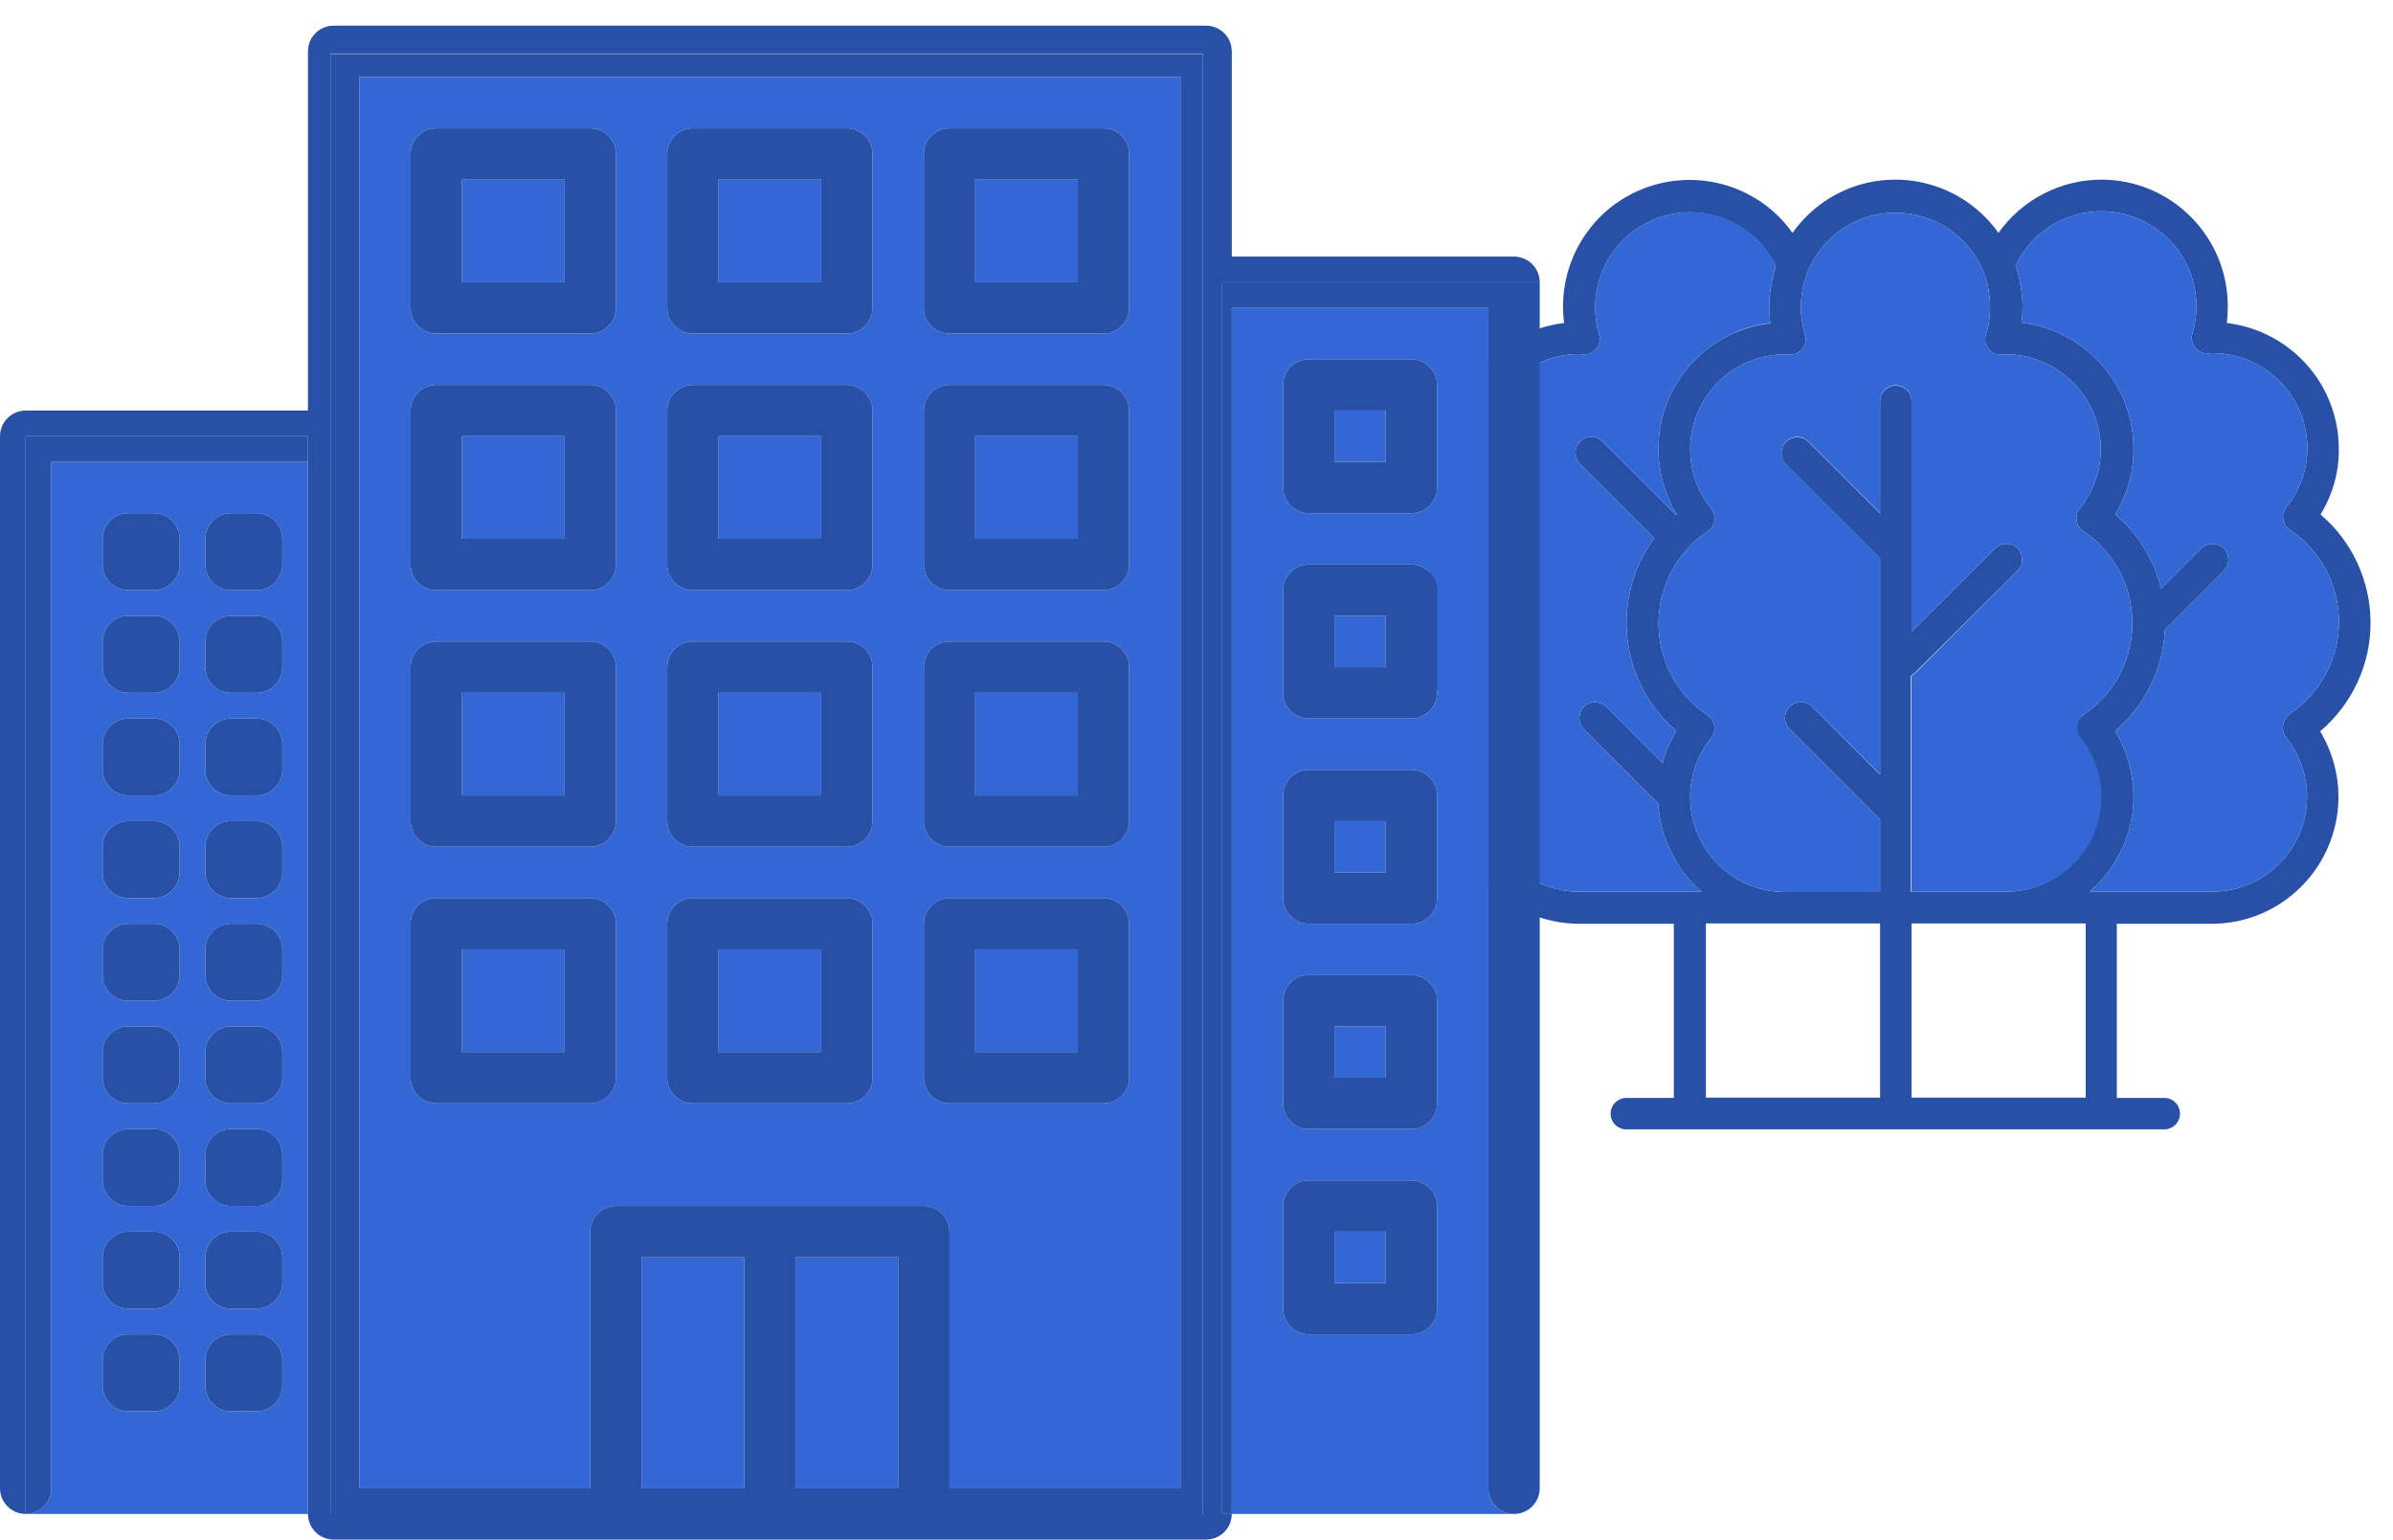 <?xml version="1.0" encoding="utf-8"?>
<!-- Generator: Adobe Illustrator 19.0.0, SVG Export Plug-In . SVG Version: 6.00 Build 0)  -->
<svg version="1.1" id="Capa_1" xmlns="http://www.w3.org/2000/svg" xmlns:xlink="http://www.w3.org/1999/xlink" x="0px" y="0px"
	 viewBox="-43 -170.3 746 480" style="enable-background:new -43 -170.3 746 480;" xml:space="preserve">
<style type="text/css">
	.st0{fill:#2850A7;}
	.st1{fill:#3367D6;}
</style>
<g>
	<g>
		<path class="st0" d="M696,23.9c0-13-5.7-25.4-15.6-33.8c3.8-6.2,5.8-13.2,5.7-20.5c0-20-15-36.8-34.9-39.2
			c0.2-1.7,0.3-3.5,0.3-5.2c0-21.7-17.5-39.4-39.3-39.5c-12.8,0-24.8,6.2-32.2,16.6c-12.6-17.7-37.1-21.9-54.8-9.4
			c-3.6,2.6-6.8,5.7-9.4,9.4c-12.6-17.7-37.2-21.8-55-9.2c-11.9,8.5-18.1,22.8-16.2,37.3c-19.9,2.4-34.9,19.2-34.9,39.2
			c0,7.2,2,14.3,5.7,20.5c-18.7,15.9-20.9,43.9-5,62.6c1.5,1.8,3.2,3.5,5,5c-3.8,6.2-5.8,13.3-5.7,20.5c0,21.8,17.7,39.4,39.5,39.5
			h29.6v54.3h-14.8c-2.7,0-4.9,2.2-4.9,4.9c0,2.7,2.2,4.9,4.9,4.9h167.7c2.7,0,4.9-2.2,4.9-4.9c0-2.7-2.2-4.9-4.9-4.9h-14.8v-54.3
			h29.6c21.8,0,39.4-17.7,39.5-39.5c0-7.2-2-14.3-5.7-20.5C690.3,49.2,696,36.9,696,23.9z M449.3,107.7c-16.3,0-29.6-13.2-29.6-29.6
			c0-6.7,2.3-13.2,6.5-18.4c1.7-2.1,1.4-5.2-0.8-6.9c-0.1-0.1-0.2-0.2-0.3-0.2c-15.8-10.6-20-32.1-9.4-47.9c2.5-3.7,5.7-6.9,9.4-9.4
			c2.3-1.5,2.9-4.6,1.3-6.9c-0.1-0.1-0.2-0.2-0.2-0.3c-4.2-5.2-6.5-11.7-6.5-18.4c0-16.3,13.3-29.6,29.6-29.6l1.3,0.1
			c1.6,0.1,3.1-0.6,4.1-1.9c1-1.3,1.3-2.9,0.8-4.4c-4.6-15.7,4.3-32.1,20-36.8c13.9-4.1,28.8,2.5,35.1,15.6c0,0,0,0.1,0,0.1
			c-0.6,1.8-1.1,3.7-1.4,5.7c-0.1,0.3-0.1,0.7-0.2,1c-0.6,3.6-0.6,7.4-0.1,11C489-67.3,474-50.4,474-30.4c0,7.2,2,14.3,5.7,20.5
			c-0.1,0.1-0.2,0.2-0.2,0.2l-23-23c-2-1.9-5.1-1.8-7,0.1c-1.8,1.9-1.8,4.9,0,6.9l23.2,23.2c-13.8,18.7-10.8,45,6.9,60.1
			c-1.9,3.1-3.4,6.5-4.3,10L457.7,50c-2-1.9-5.1-1.8-7,0.1c-1.8,1.9-1.8,4.9,0,6.9l23.3,23.3c0,0.7,0,1.4,0.1,2
			c0.1,0.5,0.1,0.9,0.2,1.4c0.1,0.9,0.3,1.8,0.5,2.7c0.1,0.5,0.3,1,0.4,1.6c0.2,0.8,0.4,1.6,0.7,2.4c0.2,0.5,0.4,1.1,0.6,1.6
			c0.3,0.7,0.5,1.4,0.9,2.1c0.2,0.5,0.5,1.1,0.8,1.6c0.3,0.7,0.7,1.3,1,2c0.3,0.5,0.6,1,0.9,1.5c0.4,0.6,0.8,1.2,1.2,1.8
			c0.3,0.5,0.7,1,1.1,1.4c0.5,0.6,0.9,1.1,1.4,1.7c0.4,0.4,0.8,0.9,1.2,1.3c0.5,0.5,1,1,1.6,1.5c0.3,0.3,0.5,0.5,0.8,0.8H449.3z
			 M543.1,171.9h-54.3v-54.3h54.3V171.9z M548-50.1c-2.7,0-4.9,2.2-4.9,4.9v35l-22.4-22.4c-2-1.9-5.1-1.8-7,0.1
			c-1.8,1.9-1.8,4.9,0,6.9l29.4,29.4v67.4L521.9,50c-2-1.9-5.1-1.8-7,0.1c-1.9,1.9-1.9,4.9,0,6.9l28.2,28.2v22.6h-29.6
			c-16.3,0-29.6-13.3-29.6-29.6c0-6.7,2.3-13.2,6.5-18.4c1.7-2.1,1.4-5.2-0.8-6.9c-0.1-0.1-0.2-0.2-0.3-0.2
			c-15.8-10.6-20-32.1-9.4-47.9c2.5-3.7,5.7-6.9,9.4-9.4c2.3-1.5,2.9-4.6,1.3-6.9c-0.1-0.1-0.2-0.2-0.2-0.3
			c-4.2-5.2-6.5-11.7-6.5-18.4c0-16.3,13.3-29.6,29.6-29.6l1.3,0.1c1.6,0.1,3.1-0.6,4.1-1.9c1-1.3,1.3-2.9,0.8-4.4
			c-0.8-2.8-1.3-5.6-1.3-8.5c0-1.8,0.2-3.6,0.5-5.4c0-0.1,0-0.1,0-0.2c0.4-1.8,0.9-3.5,1.5-5.2c4.5-11.3,15.4-18.7,27.5-18.7
			c12.1,0,23.1,7.4,27.5,18.7c0.7,1.7,1.2,3.5,1.5,5.2c0,0.1,0,0.1,0,0.2c0.3,1.8,0.5,3.6,0.5,5.4c0,2.9-0.4,5.8-1.3,8.5
			c-0.5,1.5-0.2,3.2,0.8,4.4c1,1.3,2.5,2,4.1,1.9l1.3-0.1c16.3,0,29.6,13.3,29.6,29.6c0,6.7-2.3,13.2-6.5,18.4
			c-1.7,2.1-1.4,5.2,0.8,6.9c0.1,0.1,0.2,0.2,0.3,0.2c15.8,10.6,20,32.1,9.4,47.9c-2.5,3.7-5.7,6.9-9.4,9.4
			c-2.3,1.5-2.9,4.6-1.3,6.8c0.1,0.1,0.2,0.2,0.2,0.3c4.2,5.2,6.5,11.7,6.5,18.4c0,16.3-13.3,29.6-29.6,29.6h-29.6V40.4
			c0.4-0.2,0.7-0.4,1-0.7L586,7.6c1.9-2,1.8-5.1-0.1-7c-1.9-1.8-4.9-1.8-6.9,0l-26.1,26.1v-72C552.9-47.9,550.7-50.1,548-50.1z
			 M607.2,171.9h-54.3v-54.3h54.3V171.9z M669.5,59.4c0.1,0.1,0.2,0.2,0.2,0.3c4.2,5.2,6.5,11.7,6.5,18.4
			c0,16.3-13.3,29.6-29.6,29.6h-38.1c0.3-0.2,0.5-0.5,0.8-0.8c0.5-0.5,1.1-1,1.6-1.5c0.4-0.4,0.8-0.9,1.2-1.3c0.5-0.5,1-1.1,1.4-1.7
			c0.4-0.5,0.7-0.9,1.1-1.4c0.4-0.6,0.8-1.2,1.2-1.8c0.3-0.5,0.6-1,0.9-1.5c0.4-0.6,0.7-1.3,1.1-2c0.3-0.5,0.5-1,0.8-1.6
			c0.3-0.7,0.6-1.4,0.9-2.1c0.2-0.5,0.4-1.1,0.6-1.6c0.2-0.8,0.5-1.6,0.7-2.4c0.1-0.5,0.3-1,0.4-1.6c0.2-0.9,0.3-1.8,0.5-2.7
			c0.1-0.5,0.2-0.9,0.2-1.4c0.2-1.4,0.2-2.8,0.2-4.2c0-7.2-2-14.3-5.7-20.5c9.3-8,14.9-19.4,15.5-31.6l18.4-18.4
			c1.9-2,1.8-5.1-0.1-7c-1.9-1.8-4.9-1.8-6.9,0l-12.6,12.6c-2.2-9-7.2-17.1-14.3-23.2c3.8-6.2,5.8-13.3,5.7-20.5
			c0-20-15-36.8-34.9-39.2c0.5-3.7,0.4-7.4-0.2-11c0-0.3-0.1-0.7-0.2-1c-0.3-1.9-0.8-3.8-1.4-5.7c0-0.1,0-0.1,0-0.2
			c7.1-14.7,24.7-21,39.5-13.9c13.1,6.3,19.7,21.1,15.6,35.1c-0.5,1.5-0.2,3.2,0.8,4.4c1,1.3,2.5,2,4.1,1.9l1.3-0.1
			c16.3,0,29.6,13.3,29.6,29.6c0,6.7-2.3,13.2-6.5,18.4c-1.7,2.1-1.4,5.2,0.8,6.9c0.1,0.1,0.2,0.2,0.3,0.2
			c15.8,10.6,20,32.1,9.4,47.9c-2.5,3.7-5.7,6.9-9.4,9.4C668.6,54,668,57.1,669.5,59.4z"/>
		<path class="st1" d="M669.5,59.4c0.1,0.1,0.2,0.2,0.2,0.3c4.2,5.2,6.5,11.7,6.5,18.4c0,16.3-13.3,29.6-29.6,29.6h-38.1
			c0.3-0.2,0.5-0.5,0.8-0.8c0.5-0.5,1.1-1,1.6-1.5c0.4-0.4,0.8-0.9,1.2-1.3c0.5-0.5,1-1.1,1.4-1.7c0.4-0.5,0.7-0.9,1.1-1.4
			c0.4-0.6,0.8-1.2,1.2-1.8c0.3-0.5,0.6-1,0.9-1.5c0.4-0.6,0.7-1.3,1.1-2c0.3-0.5,0.5-1,0.8-1.6c0.3-0.7,0.6-1.4,0.9-2.1
			c0.2-0.5,0.4-1.1,0.6-1.6c0.2-0.8,0.5-1.6,0.7-2.4c0.1-0.5,0.3-1,0.4-1.6c0.2-0.9,0.3-1.8,0.5-2.7c0.1-0.5,0.2-0.9,0.2-1.4
			c0.2-1.4,0.2-2.8,0.2-4.2c0-7.2-2-14.3-5.7-20.5c9.3-8,14.9-19.4,15.5-31.6l18.4-18.4c1.9-2,1.8-5.1-0.1-7c-1.9-1.8-4.9-1.8-6.9,0
			l-12.6,12.6c-2.2-9-7.2-17.1-14.3-23.2c3.8-6.2,5.8-13.3,5.7-20.5c0-20-15-36.8-34.9-39.2c0.5-3.7,0.4-7.4-0.2-11
			c0-0.3-0.1-0.7-0.2-1c-0.3-1.9-0.8-3.8-1.4-5.7c0-0.1,0-0.1,0-0.2c7.1-14.7,24.7-21,39.5-13.9c13.1,6.3,19.7,21.1,15.6,35.1
			c-0.5,1.5-0.2,3.2,0.8,4.4c1,1.3,2.5,2,4.1,1.9l1.3-0.1c16.3,0,29.6,13.3,29.6,29.6c0,6.7-2.3,13.2-6.5,18.4
			c-1.7,2.1-1.4,5.2,0.8,6.9c0.1,0.1,0.2,0.2,0.3,0.2c15.8,10.6,20,32.1,9.4,47.9c-2.5,3.7-5.7,6.9-9.4,9.4
			C668.6,54,668,57.1,669.5,59.4z"/>
		<path class="st1" d="M605.4,59.4c0.1,0.1,0.2,0.2,0.2,0.3c4.2,5.2,6.5,11.7,6.5,18.4c0,16.3-13.3,29.6-29.6,29.6h-29.6V40.4
			c0.4-0.2,0.7-0.4,1-0.7L586,7.6c1.9-2,1.8-5.1-0.1-7c-1.9-1.8-4.9-1.8-6.9,0l-26.1,26.1v-72c0-2.7-2.2-4.9-4.9-4.9
			s-4.9,2.2-4.9,4.9v35l-22.4-22.4c-2-1.9-5.1-1.8-7,0.1c-1.8,1.9-1.8,4.9,0,6.9l29.4,29.4v67.4L521.9,50c-2-1.9-5.1-1.8-7,0.1
			c-1.9,1.9-1.9,4.9,0,6.9l28.2,28.2v22.6h-29.6c-16.3,0-29.6-13.3-29.6-29.6c0-6.7,2.3-13.2,6.5-18.4c1.7-2.1,1.4-5.2-0.8-6.9
			c-0.1-0.1-0.2-0.2-0.3-0.2c-15.8-10.6-20-32.1-9.4-47.9c2.5-3.7,5.7-6.9,9.4-9.4c2.3-1.5,2.9-4.6,1.3-6.9
			c-0.1-0.1-0.2-0.2-0.2-0.3c-4.2-5.2-6.5-11.7-6.5-18.4c0-16.3,13.3-29.6,29.6-29.6l1.3,0.1c1.6,0.1,3.1-0.6,4.1-1.9
			c1-1.3,1.3-2.9,0.8-4.4c-0.8-2.8-1.3-5.6-1.3-8.5c0-1.8,0.2-3.6,0.5-5.4c0-0.1,0-0.1,0-0.2c0.4-1.8,0.9-3.5,1.5-5.2
			c4.5-11.3,15.4-18.7,27.5-18.7c12.1,0,23.1,7.4,27.5,18.7c0.7,1.7,1.2,3.5,1.5,5.2c0,0.1,0,0.1,0,0.2c0.3,1.8,0.5,3.6,0.5,5.4
			c0,2.9-0.4,5.8-1.3,8.5c-0.5,1.5-0.2,3.2,0.8,4.4c1,1.3,2.5,2,4.1,1.9l1.3-0.1c16.3,0,29.6,13.3,29.6,29.6
			c0,6.7-2.3,13.2-6.5,18.4c-1.7,2.1-1.4,5.2,0.8,6.9c0.1,0.1,0.2,0.2,0.3,0.2c15.8,10.6,20,32.1,9.4,47.9c-2.5,3.7-5.7,6.9-9.4,9.4
			C604.5,54,603.9,57.1,605.4,59.4z"/>
		<path class="st1" d="M510.6-87.4c0,0,0,0.1,0,0.1c-0.6,1.8-1.1,3.7-1.4,5.7c-0.1,0.3-0.1,0.7-0.2,1c-0.6,3.6-0.6,7.4-0.1,11
			C489-67.3,474-50.4,474-30.4c0,7.2,2,14.3,5.7,20.5c-0.1,0.1-0.2,0.2-0.2,0.2l-23-23c-2-1.9-5.1-1.8-7,0.1c-1.8,1.9-1.8,4.9,0,6.9
			l23.2,23.2c-13.8,18.7-10.8,45,6.9,60.1c-1.9,3.1-3.4,6.5-4.3,10L457.7,50c-2-1.9-5.1-1.8-7,0.1c-1.8,1.9-1.8,4.9,0,6.9l23.3,23.3
			c0,0.7,0,1.4,0.1,2c0.1,0.5,0.1,0.9,0.2,1.4c0.1,0.9,0.3,1.8,0.5,2.7c0.1,0.5,0.3,1,0.4,1.6c0.2,0.8,0.4,1.6,0.7,2.4
			c0.2,0.5,0.4,1.1,0.6,1.6c0.3,0.7,0.5,1.4,0.9,2.1c0.2,0.5,0.5,1.1,0.8,1.6c0.3,0.7,0.7,1.3,1,2c0.3,0.5,0.6,1,0.9,1.5
			c0.4,0.6,0.8,1.2,1.2,1.8c0.3,0.5,0.7,1,1.1,1.4c0.5,0.6,0.9,1.1,1.4,1.7c0.4,0.4,0.8,0.9,1.2,1.3c0.5,0.5,1,1,1.6,1.5
			c0.3,0.3,0.5,0.5,0.8,0.8h-38.1c-16.3,0-29.6-13.2-29.6-29.6c0-6.7,2.3-13.2,6.5-18.4c1.7-2.1,1.4-5.2-0.8-6.9
			c-0.1-0.1-0.2-0.2-0.3-0.2c-15.8-10.6-20-32.1-9.4-47.9c2.5-3.7,5.7-6.9,9.4-9.4c2.3-1.5,2.9-4.6,1.3-6.9
			c-0.1-0.1-0.2-0.2-0.2-0.3c-4.2-5.2-6.5-11.7-6.5-18.4c0-16.3,13.3-29.6,29.6-29.6l1.3,0.1c1.6,0.1,3.1-0.6,4.1-1.9
			c1-1.3,1.3-2.9,0.8-4.4c-4.6-15.7,4.3-32.1,20-36.8C489.5-107.1,504.3-100.5,510.6-87.4z"/>
	</g>
</g>
<path class="st1" d="M-27-26.3v320c0,4.4-3.6,8-8,8h88v-328L-27-26.3L-27-26.3z M13,261.7c0,4.4-3.6,8-8,8h-8c-4.4,0-8-3.6-8-8v-8
	c0-4.4,3.6-8,8-8h8c4.4,0,8,3.6,8,8V261.7z M13,229.7c0,4.4-3.6,8-8,8h-8c-4.4,0-8-3.6-8-8v-8c0-4.4,3.6-8,8-8h8c4.4,0,8,3.6,8,8
	V229.7z M13,197.7c0,4.4-3.6,8-8,8h-8c-4.4,0-8-3.6-8-8v-8c0-4.4,3.6-8,8-8h8c4.4,0,8,3.6,8,8V197.7z M13,165.7c0,4.4-3.6,8-8,8h-8
	c-4.4,0-8-3.6-8-8v-8c0-4.4,3.6-8,8-8h8c4.4,0,8,3.6,8,8V165.7z M13,133.7c0,4.4-3.6,8-8,8h-8c-4.4,0-8-3.6-8-8v-8c0-4.4,3.6-8,8-8
	h8c4.4,0,8,3.6,8,8V133.7z M13,101.7c0,4.4-3.6,8-8,8h-8c-4.4,0-8-3.6-8-8v-8c0-4.4,3.6-8,8-8h8c4.4,0,8,3.6,8,8V101.7z M13,69.7
	c0,4.4-3.6,8-8,8h-8c-4.4,0-8-3.6-8-8v-8c0-4.4,3.6-8,8-8h8c4.4,0,8,3.6,8,8V69.7z M13,37.7c0,4.4-3.6,8-8,8h-8c-4.4,0-8-3.6-8-8v-8
	c0-4.4,3.6-8,8-8h8c4.4,0,8,3.6,8,8V37.7z M13,5.7c0,4.4-3.6,8-8,8h-8c-4.4,0-8-3.6-8-8v-8c0-4.4,3.6-8,8-8h8c4.4,0,8,3.6,8,8V5.7z
	 M45,261.7c0,4.4-3.6,8-8,8h-8c-4.4,0-8-3.6-8-8v-8c0-4.4,3.6-8,8-8h8c4.4,0,8,3.6,8,8V261.7z M45,229.7c0,4.4-3.6,8-8,8h-8
	c-4.4,0-8-3.6-8-8v-8c0-4.4,3.6-8,8-8h8c4.4,0,8,3.6,8,8V229.7z M45,197.7c0,4.4-3.6,8-8,8h-8c-4.4,0-8-3.6-8-8v-8c0-4.4,3.6-8,8-8
	h8c4.4,0,8,3.6,8,8V197.7z M45,165.7c0,4.4-3.6,8-8,8h-8c-4.4,0-8-3.6-8-8v-8c0-4.4,3.6-8,8-8h8c4.4,0,8,3.6,8,8V165.7z M45,133.7
	c0,4.4-3.6,8-8,8h-8c-4.4,0-8-3.6-8-8v-8c0-4.4,3.6-8,8-8h8c4.4,0,8,3.6,8,8V133.7z M45,101.7c0,4.4-3.6,8-8,8h-8c-4.4,0-8-3.6-8-8
	v-8c0-4.4,3.6-8,8-8h8c4.4,0,8,3.6,8,8V101.7z M45,69.7c0,4.4-3.6,8-8,8h-8c-4.4,0-8-3.6-8-8v-8c0-4.4,3.6-8,8-8h8c4.4,0,8,3.6,8,8
	V69.7z M45,37.7c0,4.4-3.6,8-8,8h-8c-4.4,0-8-3.6-8-8v-8c0-4.4,3.6-8,8-8h8c4.4,0,8,3.6,8,8V37.7z M45,5.7c0,4.4-3.6,8-8,8h-8
	c-4.4,0-8-3.6-8-8v-8c0-4.4,3.6-8,8-8h8c4.4,0,8,3.6,8,8V5.7z"/>
<rect x="157" y="221.7" class="st1" width="32" height="72"/>
<rect x="205" y="221.7" class="st1" width="32" height="72"/>
<rect x="101" y="-114.3" class="st1" width="32" height="32"/>
<path class="st1" d="M101-34.3v32h32v-32H101z M101-34.3v32h32v-32H101z M101-34.3v32h32v-32H101z M181-114.3v32h32v-32H181z
	 M181-34.3v32h32v-32H181z M181-114.3v32h32v-32H181z M181-34.3v32h32v-32H181z M101-34.3v32h32v-32H101z M101-34.3v32h32v-32H101z
	 M181-114.3v32h32v-32H181z M181-34.3v32h32v-32H181z M261-114.3v32h32v-32H261z M261-34.3v32h32v-32H261z M261-114.3v32h32v-32H261
	z M261-34.3v32h32v-32H261z M181-114.3v32h32v-32H181z M181-34.3v32h32v-32H181z M101-34.3v32h32v-32H101z M101-34.3v32h32v-32H101z
	 M181-114.3v32h32v-32H181z M181-34.3v32h32v-32H181z M261-114.3v32h32v-32H261z M261-34.3v32h32v-32H261z M261,45.7v32h32v-32
	C293,45.7,261,45.7,261,45.7z M261,125.7v32h32v-32H261z M261-114.3v32h32v-32H261z M261-34.3v32h32v-32H261z M261,45.7v32h32v-32
	C293,45.7,261,45.7,261,45.7z M261,125.7v32h32v-32H261z M181-114.3v32h32v-32H181z M181-34.3v32h32v-32H181z M101-34.3v32h32v-32
	H101z M101-34.3v32h32v-32H101z M181-114.3v32h32v-32H181z M181-34.3v32h32v-32H181z M181,45.7v32h32v-32
	C213,45.7,181,45.7,181,45.7z M181,125.7v32h32v-32H181z M261-114.3v32h32v-32H261z M261-34.3v32h32v-32H261z M261,45.7v32h32v-32
	C293,45.7,261,45.7,261,45.7z M261,125.7v32h32v-32H261z M261-114.3v32h32v-32H261z M261-34.3v32h32v-32H261z M261,45.7v32h32v-32
	C293,45.7,261,45.7,261,45.7z M261,125.7v32h32v-32H261z M181-114.3v32h32v-32H181z M181-34.3v32h32v-32H181z M181,45.7v32h32v-32
	C213,45.7,181,45.7,181,45.7z M181,125.7v32h32v-32H181z M101-34.3v32h32v-32H101z M101-34.3v32h32v-32H101z M101,45.7v32h32v-32
	C133,45.7,101,45.7,101,45.7z M101,125.7v32h32v-32H101z M181-114.3v32h32v-32H181z M181-34.3v32h32v-32H181z M181,45.7v32h32v-32
	C213,45.7,181,45.7,181,45.7z M181,125.7v32h32v-32H181z M261-114.3v32h32v-32H261z M261-34.3v32h32v-32H261z M261,45.7v32h32v-32
	C293,45.7,261,45.7,261,45.7z M261,125.7v32h32v-32H261z M261-114.3v32h32v-32H261z M261-34.3v32h32v-32H261z M261,45.7v32h32v-32
	C293,45.7,261,45.7,261,45.7z M261,125.7v32h32v-32H261z M181-114.3v32h32v-32H181z M181-34.3v32h32v-32H181z M181,45.7v32h32v-32
	C213,45.7,181,45.7,181,45.7z M181,125.7v32h32v-32H181z M101-34.3v32h32v-32H101z M101,45.7v32h32v-32C133,45.7,101,45.7,101,45.7z
	 M101,125.7v32h32v-32H101z M101-34.3v32h32v-32H101z M101,45.7v32h32v-32C133,45.7,101,45.7,101,45.7z M101,125.7v32h32v-32H101z
	 M181-114.3v32h32v-32H181z M181-34.3v32h32v-32H181z M181,45.7v32h32v-32C213,45.7,181,45.7,181,45.7z M181,125.7v32h32v-32H181z
	 M261-114.3v32h32v-32H261z M261-34.3v32h32v-32H261z M261,45.7v32h32v-32C293,45.7,261,45.7,261,45.7z M261,125.7v32h32v-32H261z
	 M261-114.3v32h32v-32H261z M261-34.3v32h32v-32H261z M261,45.7v32h32v-32C293,45.7,261,45.7,261,45.7z M261,125.7v32h32v-32H261z
	 M181-114.3v32h32v-32H181z M181-34.3v32h32v-32H181z M181,45.7v32h32v-32C213,45.7,181,45.7,181,45.7z M181,125.7v32h32v-32H181z
	 M101-34.3v32h32v-32H101z M101,45.7v32h32v-32C133,45.7,101,45.7,101,45.7z M101,125.7v32h32v-32H101z M101-34.3v32h32v-32H101z
	 M101,45.7v32h32v-32C133,45.7,101,45.7,101,45.7z M101,125.7v32h32v-32H101z M181-114.3v32h32v-32H181z M181-34.3v32h32v-32H181z
	 M181,45.7v32h32v-32C213,45.7,181,45.7,181,45.7z M181,125.7v32h32v-32H181z M261-114.3v32h32v-32H261z M261-34.3v32h32v-32H261z
	 M261,45.7v32h32v-32C293,45.7,261,45.7,261,45.7z M261,125.7v32h32v-32H261z M261-114.3v32h32v-32H261z M261-34.3v32h32v-32H261z
	 M261,45.7v32h32v-32C293,45.7,261,45.7,261,45.7z M261,125.7v32h32v-32H261z M181-114.3v32h32v-32H181z M181-34.3v32h32v-32H181z
	 M181,45.7v32h32v-32C213,45.7,181,45.7,181,45.7z M181,125.7v32h32v-32H181z M101-34.3v32h32v-32H101z M101,45.7v32h32v-32
	C133,45.7,101,45.7,101,45.7z M101,125.7v32h32v-32H101z M101-34.3v32h32v-32H101z M101,45.7v32h32v-32C133,45.7,101,45.7,101,45.7z
	 M101,125.7v32h32v-32H101z M181-114.3v32h32v-32H181z M181-34.3v32h32v-32H181z M181,45.7v32h32v-32C213,45.7,181,45.7,181,45.7z
	 M181,125.7v32h32v-32H181z M261-114.3v32h32v-32H261z M261-34.3v32h32v-32H261z M261,45.7v32h32v-32C293,45.7,261,45.7,261,45.7z
	 M261,125.7v32h32v-32H261z M261-114.3v32h32v-32H261z M261-34.3v32h32v-32H261z M261,45.7v32h32v-32C293,45.7,261,45.7,261,45.7z
	 M261,125.7v32h32v-32H261z M181-114.3v32h32v-32H181z M181-34.3v32h32v-32H181z M181,45.7v32h32v-32C213,45.7,181,45.7,181,45.7z
	 M181,125.7v32h32v-32H181z M101-34.3v32h32v-32H101z M101,45.7v32h32v-32C133,45.7,101,45.7,101,45.7z M101,125.7v32h32v-32H101z
	 M101-34.3v32h32v-32H101z M101,45.7v32h32v-32C133,45.7,101,45.7,101,45.7z M101,125.7v32h32v-32H101z M181-114.3v32h32v-32H181z
	 M181-34.3v32h32v-32H181z M181,45.7v32h32v-32C213,45.7,181,45.7,181,45.7z M181,125.7v32h32v-32H181z M261-114.3v32h32v-32H261z
	 M261-34.3v32h32v-32H261z M261,45.7v32h32v-32C293,45.7,261,45.7,261,45.7z M261,125.7v32h32v-32H261z M261-114.3v32h32v-32H261z
	 M261-34.3v32h32v-32H261z M261,45.7v32h32v-32C293,45.7,261,45.7,261,45.7z M261,125.7v32h32v-32H261z M181-114.3v32h32v-32H181z
	 M181-34.3v32h32v-32H181z M181,45.7v32h32v-32C213,45.7,181,45.7,181,45.7z M181,125.7v32h32v-32H181z M101-34.3v32h32v-32H101z
	 M101,45.7v32h32v-32C133,45.7,101,45.7,101,45.7z M101,125.7v32h32v-32H101z M101-34.3v32h32v-32H101z M101,45.7v32h32v-32
	C133,45.7,101,45.7,101,45.7z M101,125.7v32h32v-32H101z M181-114.3v32h32v-32H181z M181-34.3v32h32v-32H181z M181,45.7v32h32v-32
	C213,45.7,181,45.7,181,45.7z M181,125.7v32h32v-32H181z M261-114.3v32h32v-32H261z M261-34.3v32h32v-32H261z M261,45.7v32h32v-32
	C293,45.7,261,45.7,261,45.7z M261,125.7v32h32v-32H261z M261-114.3v32h32v-32H261z M261-34.3v32h32v-32H261z M261,45.7v32h32v-32
	C293,45.7,261,45.7,261,45.7z M261,125.7v32h32v-32H261z M181-114.3v32h32v-32H181z M181-34.3v32h32v-32H181z M181,45.7v32h32v-32
	C213,45.7,181,45.7,181,45.7z M181,125.7v32h32v-32H181z M101-34.3v32h32v-32H101z M101,45.7v32h32v-32C133,45.7,101,45.7,101,45.7z
	 M101,125.7v32h32v-32H101z M101-34.3v32h32v-32H101z M101,45.7v32h32v-32C133,45.7,101,45.7,101,45.7z M101,125.7v32h32v-32H101z
	 M181-114.3v32h32v-32H181z M181-34.3v32h32v-32H181z M181,45.7v32h32v-32C213,45.7,181,45.7,181,45.7z M181,125.7v32h32v-32H181z
	 M261-114.3v32h32v-32H261z M261-34.3v32h32v-32H261z M261,45.7v32h32v-32C293,45.7,261,45.7,261,45.7z M261,125.7v32h32v-32H261z
	 M261-114.3v32h32v-32H261z M261-34.3v32h32v-32H261z M261,45.7v32h32v-32C293,45.7,261,45.7,261,45.7z M261,125.7v32h32v-32H261z
	 M181-114.3v32h32v-32H181z M181-34.3v32h32v-32H181z M181,45.7v32h32v-32C213,45.7,181,45.7,181,45.7z M181,125.7v32h32v-32H181z
	 M101-34.3v32h32v-32H101z M101,45.7v32h32v-32C133,45.7,101,45.7,101,45.7z M101,125.7v32h32v-32H101z M69-146.3v440h72v-80
	c0-4.4,3.6-8,8-8h96c4.4,0,8,3.6,8,8v80h72v-440L69-146.3L69-146.3z M149,165.7c0,4.4-3.6,8-8,8H93c-4.4,0-8-3.6-8-8v-48
	c0-4.4,3.6-8,8-8h48c4.4,0,8,3.6,8,8V165.7z M149,85.7c0,4.4-3.6,8-8,8H93c-4.4,0-8-3.6-8-8v-48c0-4.4,3.6-8,8-8h48c4.4,0,8,3.6,8,8
	V85.7z M149,5.7c0,4.4-3.6,8-8,8H93c-4.4,0-8-3.6-8-8v-48c0-4.4,3.6-8,8-8h48c4.4,0,8,3.6,8,8V5.7z M149-74.3c0,4.4-3.6,8-8,8H93
	c-4.4,0-8-3.6-8-8v-48c0-4.4,3.6-8,8-8h48c4.4,0,8,3.6,8,8V-74.3z M229,165.7c0,4.4-3.6,8-8,8h-48c-4.4,0-8-3.6-8-8v-48
	c0-4.4,3.6-8,8-8h48c4.4,0,8,3.6,8,8V165.7z M229,85.7c0,4.4-3.6,8-8,8h-48c-4.4,0-8-3.6-8-8v-48c0-4.4,3.6-8,8-8h48
	c4.4,0,8,3.6,8,8V85.7z M229,5.7c0,4.4-3.6,8-8,8h-48c-4.4,0-8-3.6-8-8v-48c0-4.4,3.6-8,8-8h48c4.4,0,8,3.6,8,8V5.7z M229-74.3
	c0,4.4-3.6,8-8,8h-48c-4.4,0-8-3.6-8-8v-48c0-4.4,3.6-8,8-8h48c4.4,0,8,3.6,8,8V-74.3z M309,165.7c0,4.4-3.6,8-8,8h-48
	c-4.4,0-8-3.6-8-8v-48c0-4.4,3.6-8,8-8h48c4.4,0,8,3.6,8,8V165.7z M309,85.7c0,4.4-3.6,8-8,8h-48c-4.4,0-8-3.6-8-8v-48
	c0-4.4,3.6-8,8-8h48c4.4,0,8,3.6,8,8V85.7z M309,5.7c0,4.4-3.6,8-8,8h-48c-4.4,0-8-3.6-8-8v-48c0-4.4,3.6-8,8-8h48c4.4,0,8,3.6,8,8
	V5.7z M309-74.3c0,4.4-3.6,8-8,8h-48c-4.4,0-8-3.6-8-8v-48c0-4.4,3.6-8,8-8h48c4.4,0,8,3.6,8,8V-74.3z M261,157.7h32v-32h-32V157.7z
	 M261,77.7h32v-32h-32V77.7z M261-2.3h32v-32h-32V-2.3z M261-82.3h32v-32h-32V-82.3z M181,157.7h32v-32h-32V157.7z M181,77.7h32v-32
	h-32V77.7z M181-2.3h32v-32h-32V-2.3z M181-82.3h32v-32h-32V-82.3z M101,157.7h32v-32h-32V157.7z M101,77.7h32v-32h-32V77.7z
	 M101-2.3h32v-32h-32V-2.3z M101,125.7v32h32v-32H101z M101,45.7v32h32v-32C133,45.7,101,45.7,101,45.7z M101-34.3v32h32v-32H101z
	 M181,125.7v32h32v-32H181z M181,45.7v32h32v-32C213,45.7,181,45.7,181,45.7z M181-34.3v32h32v-32H181z M181-114.3v32h32v-32H181z
	 M261,125.7v32h32v-32H261z M261,45.7v32h32v-32C293,45.7,261,45.7,261,45.7z M261-34.3v32h32v-32H261z M261-114.3v32h32v-32H261z
	 M261,125.7v32h32v-32H261z M261,45.7v32h32v-32C293,45.7,261,45.7,261,45.7z M261-34.3v32h32v-32H261z M261-114.3v32h32v-32H261z
	 M181,125.7v32h32v-32H181z M181,45.7v32h32v-32C213,45.7,181,45.7,181,45.7z M181-34.3v32h32v-32H181z M181-114.3v32h32v-32H181z
	 M101,125.7v32h32v-32H101z M101,45.7v32h32v-32C133,45.7,101,45.7,101,45.7z M101-34.3v32h32v-32H101z M101,125.7v32h32v-32H101z
	 M101,45.7v32h32v-32C133,45.7,101,45.7,101,45.7z M101-34.3v32h32v-32H101z M181,125.7v32h32v-32H181z M181,45.7v32h32v-32
	C213,45.7,181,45.7,181,45.7z M181-34.3v32h32v-32H181z M181-114.3v32h32v-32H181z M261,125.7v32h32v-32H261z M261,45.7v32h32v-32
	C293,45.7,261,45.7,261,45.7z M261-34.3v32h32v-32H261z M261-114.3v32h32v-32H261z M261,125.7v32h32v-32H261z M261,45.7v32h32v-32
	C293,45.7,261,45.7,261,45.7z M261-34.3v32h32v-32H261z M261-114.3v32h32v-32H261z M181,125.7v32h32v-32H181z M181,45.7v32h32v-32
	C213,45.7,181,45.7,181,45.7z M181-34.3v32h32v-32H181z M181-114.3v32h32v-32H181z M101,125.7v32h32v-32H101z M101,45.7v32h32v-32
	C133,45.7,101,45.7,101,45.7z M101-34.3v32h32v-32H101z M101,125.7v32h32v-32H101z M101,45.7v32h32v-32C133,45.7,101,45.7,101,45.7z
	 M101-34.3v32h32v-32H101z M181,125.7v32h32v-32H181z M181,45.7v32h32v-32C213,45.7,181,45.7,181,45.7z M181-34.3v32h32v-32H181z
	 M181-114.3v32h32v-32H181z M261,125.7v32h32v-32H261z M261,45.7v32h32v-32C293,45.7,261,45.7,261,45.7z M261-34.3v32h32v-32H261z
	 M261-114.3v32h32v-32H261z M261,125.7v32h32v-32H261z M261,45.7v32h32v-32C293,45.7,261,45.7,261,45.7z M261-34.3v32h32v-32H261z
	 M261-114.3v32h32v-32H261z M181,125.7v32h32v-32H181z M181,45.7v32h32v-32C213,45.7,181,45.7,181,45.7z M181-34.3v32h32v-32H181z
	 M181-114.3v32h32v-32H181z M101,125.7v32h32v-32H101z M101,45.7v32h32v-32C133,45.7,101,45.7,101,45.7z M101-34.3v32h32v-32H101z
	 M101,125.7v32h32v-32H101z M101,45.7v32h32v-32C133,45.7,101,45.7,101,45.7z M101-34.3v32h32v-32H101z M181,125.7v32h32v-32H181z
	 M181,45.7v32h32v-32C213,45.7,181,45.7,181,45.7z M181-34.3v32h32v-32H181z M181-114.3v32h32v-32H181z M261,125.7v32h32v-32H261z
	 M261,45.7v32h32v-32C293,45.7,261,45.7,261,45.7z M261-34.3v32h32v-32H261z M261-114.3v32h32v-32H261z M261,125.7v32h32v-32H261z
	 M261,45.7v32h32v-32C293,45.7,261,45.7,261,45.7z M261-34.3v32h32v-32H261z M261-114.3v32h32v-32H261z M181,125.7v32h32v-32H181z
	 M181,45.7v32h32v-32C213,45.7,181,45.7,181,45.7z M181-34.3v32h32v-32H181z M181-114.3v32h32v-32H181z M101,125.7v32h32v-32H101z
	 M101,45.7v32h32v-32C133,45.7,101,45.7,101,45.7z M101-34.3v32h32v-32H101z M101,125.7v32h32v-32H101z M101,45.7v32h32v-32
	C133,45.7,101,45.7,101,45.7z M101-34.3v32h32v-32H101z M181,125.7v32h32v-32H181z M181,45.7v32h32v-32C213,45.7,181,45.7,181,45.7z
	 M181-34.3v32h32v-32H181z M181-114.3v32h32v-32H181z M261,125.7v32h32v-32H261z M261,45.7v32h32v-32C293,45.7,261,45.7,261,45.7z
	 M261-34.3v32h32v-32H261z M261-114.3v32h32v-32H261z M261,125.7v32h32v-32H261z M261,45.7v32h32v-32C293,45.7,261,45.7,261,45.7z
	 M261-34.3v32h32v-32H261z M261-114.3v32h32v-32H261z M181,125.7v32h32v-32H181z M181,45.7v32h32v-32C213,45.7,181,45.7,181,45.7z
	 M181-34.3v32h32v-32H181z M181-114.3v32h32v-32H181z M101,125.7v32h32v-32H101z M101,45.7v32h32v-32C133,45.7,101,45.7,101,45.7z
	 M101-34.3v32h32v-32H101z M101,125.7v32h32v-32H101z M101,45.7v32h32v-32C133,45.7,101,45.7,101,45.7z M101-34.3v32h32v-32H101z
	 M181,125.7v32h32v-32H181z M181,45.7v32h32v-32C213,45.7,181,45.7,181,45.7z M181-34.3v32h32v-32H181z M181-114.3v32h32v-32H181z
	 M261,125.7v32h32v-32H261z M261,45.7v32h32v-32C293,45.7,261,45.7,261,45.7z M261-34.3v32h32v-32H261z M261-114.3v32h32v-32H261z
	 M261,125.7v32h32v-32H261z M261,45.7v32h32v-32C293,45.7,261,45.7,261,45.7z M261-34.3v32h32v-32H261z M261-114.3v32h32v-32H261z
	 M181,125.7v32h32v-32H181z M181,45.7v32h32v-32C213,45.7,181,45.7,181,45.7z M181-34.3v32h32v-32H181z M181-114.3v32h32v-32H181z
	 M101,125.7v32h32v-32H101z M101,45.7v32h32v-32C133,45.7,101,45.7,101,45.7z M101-34.3v32h32v-32H101z M101,125.7v32h32v-32H101z
	 M101-34.3v32h32v-32H101z M181,125.7v32h32v-32H181z M181,45.7v32h32v-32C213,45.7,181,45.7,181,45.7z M181-34.3v32h32v-32H181z
	 M181-114.3v32h32v-32H181z M261,125.7v32h32v-32H261z M261,45.7v32h32v-32C293,45.7,261,45.7,261,45.7z M261-34.3v32h32v-32H261z
	 M261-114.3v32h32v-32H261z M261,125.7v32h32v-32H261z M261,45.7v32h32v-32C293,45.7,261,45.7,261,45.7z M261-34.3v32h32v-32H261z
	 M261-114.3v32h32v-32H261z M181,125.7v32h32v-32H181z M181,45.7v32h32v-32C213,45.7,181,45.7,181,45.7z M181-34.3v32h32v-32H181z
	 M181-114.3v32h32v-32H181z M101,125.7v32h32v-32H101z M101-34.3v32h32v-32H101z M101-34.3v32h32v-32H101z M181,45.7v32h32v-32
	C213,45.7,181,45.7,181,45.7z M181-34.3v32h32v-32H181z M181-114.3v32h32v-32H181z M261,125.7v32h32v-32H261z M261,45.7v32h32v-32
	C293,45.7,261,45.7,261,45.7z M261-34.3v32h32v-32H261z M261-114.3v32h32v-32H261z M261,125.7v32h32v-32H261z M261,45.7v32h32v-32
	C293,45.7,261,45.7,261,45.7z M261-34.3v32h32v-32H261z M261-114.3v32h32v-32H261z M181,45.7v32h32v-32C213,45.7,181,45.7,181,45.7z
	 M181-34.3v32h32v-32H181z M181-114.3v32h32v-32H181z M101-34.3v32h32v-32H101z M101-34.3v32h32v-32H101z M181-34.3v32h32v-32H181z
	 M181-114.3v32h32v-32H181z M261,125.7v32h32v-32H261z M261-34.3v32h32v-32H261z M261-114.3v32h32v-32H261z M261,125.7v32h32v-32
	H261z M261-34.3v32h32v-32H261z M261-114.3v32h32v-32H261z M181-34.3v32h32v-32H181z M181-114.3v32h32v-32H181z M101-34.3v32h32v-32
	H101z M101-34.3v32h32v-32H101z M181-34.3v32h32v-32H181z M181-114.3v32h32v-32H181z M261-34.3v32h32v-32H261z M261-34.3v32h32v-32
	H261z M181-34.3v32h32v-32H181z M181-114.3v32h32v-32H181z M101-34.3v32h32v-32H101z M101-34.3v32h32v-32H101z M181-114.3v32h32v-32
	H181z M181-114.3v32h32v-32H181z M101-34.3v32h32v-32H101z"/>
<rect x="373" y="-42.3" class="st1" width="16" height="16"/>
<path class="st1" d="M373,21.7v16h16v-16H373z M373,21.7v16h16v-16H373z M373,21.7v16h16v-16H373z M373,85.7v16h16v-16H373z
	 M373,149.7v16h16v-16H373z M373,21.7v16h16v-16H373z M373,85.7v16h16v-16H373z M373,149.7v16h16v-16H373z M373,21.7v16h16v-16H373z
	 M373,85.7v16h16v-16H373z M373,149.7v16h16v-16H373z M373,213.7v16h16v-16H373z M373,21.7v16h16v-16H373z M373,85.7v16h16v-16H373z
	 M373,149.7v16h16v-16H373z M373,213.7v16h16v-16H373z M373,21.7v16h16v-16H373z M373,85.7v16h16v-16H373z M373,149.7v16h16v-16H373
	z M373,213.7v16h16v-16H373z M373,21.7v16h16v-16H373z M373,85.7v16h16v-16H373z M373,149.7v16h16v-16H373z M373,213.7v16h16v-16
	H373z M373,21.7v16h16v-16H373z M373,85.7v16h16v-16H373z M373,149.7v16h16v-16H373z M373,213.7v16h16v-16H373z M373,21.7v16h16v-16
	H373z M373,85.7v16h16v-16H373z M373,149.7v16h16v-16H373z M373,213.7v16h16v-16H373z M421,293.7v-368h-80v376h88
	C424.6,301.7,421,298.1,421,293.7z M405,237.7c0,4.4-3.6,8-8,8h-32c-4.4,0-8-3.6-8-8v-32c0-4.4,3.6-8,8-8h32c4.4,0,8,3.6,8,8V237.7z
	 M405,173.7c0,4.4-3.6,8-8,8h-32c-4.4,0-8-3.6-8-8v-32c0-4.4,3.6-8,8-8h32c4.4,0,8,3.6,8,8V173.7z M405,109.7c0,4.4-3.6,8-8,8h-32
	c-4.4,0-8-3.6-8-8v-32c0-4.4,3.6-8,8-8h32c4.4,0,8,3.6,8,8V109.7z M405,45.7c0,4.4-3.6,8-8,8h-32c-4.4,0-8-3.6-8-8v-32
	c0-4.4,3.6-8,8-8h32c4.4,0,8,3.6,8,8V45.7z M405-18.3c0,4.4-3.6,8-8,8h-32c-4.4,0-8-3.6-8-8v-32c0-4.4,3.6-8,8-8h32c4.4,0,8,3.6,8,8
	V-18.3z M373,229.7h16v-16h-16V229.7z M373,165.7h16v-16h-16V165.7z M373,101.7h16v-16h-16V101.7z M373,37.7h16v-16h-16V37.7z
	 M373,213.7v16h16v-16H373z M373,149.7v16h16v-16H373z M373,85.7v16h16v-16H373z M373,21.7v16h16v-16H373z M373,213.7v16h16v-16H373
	z M373,149.7v16h16v-16H373z M373,85.7v16h16v-16H373z M373,21.7v16h16v-16H373z M373,213.7v16h16v-16H373z M373,149.7v16h16v-16
	H373z M373,85.7v16h16v-16H373z M373,21.7v16h16v-16H373z M373,213.7v16h16v-16H373z M373,149.7v16h16v-16H373z M373,85.7v16h16v-16
	H373z M373,21.7v16h16v-16H373z M373,213.7v16h16v-16H373z M373,149.7v16h16v-16H373z M373,85.7v16h16v-16H373z M373,21.7v16h16v-16
	H373z M373,213.7v16h16v-16H373z M373,149.7v16h16v-16H373z M373,85.7v16h16v-16H373z M373,21.7v16h16v-16H373z M373,85.7v16h16v-16
	H373z M373,21.7v16h16v-16H373z M373,85.7v16h16v-16H373z M373,21.7v16h16v-16H373z"/>
<path class="st1" d="M394,119.4v8h-8C390.4,127.4,394,123.8,394,119.4z"/>
<g>
	<g>
		<path class="st0" d="M53-34.3v8h-80v320c0,4.4-3.6,8-8,8v-336L53-34.3L53-34.3z"/>
		<path class="st0" d="M437-82.3v376c0,4.4-3.6,8-8,8s-8-3.6-8-8v-368h-80v376h-3v-384L437-82.3L437-82.3z"/>
		<path class="st0" d="M338-82.3h99c0-4.4-3.6-8-8-8h-88v-64c0-4.4-3.6-8-8-8H61c-4.4,0-8,3.6-8,8v112h-88c-4.4,0-8,3.6-8,8v328
			c0,4.4,3.6,8,8,8v-336h88v336c0,4.4,3.6,8,8,8h272c4.4,0,8-3.6,8-8h-3V-82.3z M332,301.7H60v-455.3h272V301.7z"/>
		<path class="st0" d="M60-153.5v455.3h272v-455.3H60z M189,293.7h-32v-72h32V293.7z M237,293.7h-32v-72h32V293.7z M325,293.7h-72
			v-80c0-4.4-3.6-8-8-8h-96c-4.4,0-8,3.6-8,8v80H69v-440h256V293.7z"/>
	</g>
</g>
<g>
	<g>
		<path class="st0" d="M141-130.3H93c-4.4,0-8,3.6-8,8v48c0,4.4,3.6,8,8,8h48c4.4,0,8-3.6,8-8v-48C149-126.7,145.4-130.3,141-130.3z
			 M133-82.3h-32v-32h32V-82.3z"/>
	</g>
</g>
<g>
	<g>
		<path class="st0" d="M221-130.3h-48c-4.4,0-8,3.6-8,8v48c0,4.4,3.6,8,8,8h48c4.4,0,8-3.6,8-8v-48C229-126.7,225.4-130.3,221-130.3
			z M213-82.3h-32v-32h32V-82.3z"/>
	</g>
</g>
<g>
	<g>
		<path class="st0" d="M301-130.3h-48c-4.4,0-8,3.6-8,8v48c0,4.4,3.6,8,8,8h48c4.4,0,8-3.6,8-8v-48C309-126.7,305.4-130.3,301-130.3
			z M293-82.3h-32v-32h32V-82.3z"/>
	</g>
</g>
<g>
	<g>
		<path class="st0" d="M141-50.3H93c-4.4,0-8,3.6-8,8v48c0,4.4,3.6,8,8,8h48c4.4,0,8-3.6,8-8v-48C149-46.7,145.4-50.3,141-50.3z
			 M133-2.3h-32v-32h32V-2.3z"/>
	</g>
</g>
<g>
	<g>
		<path class="st0" d="M221-50.3h-48c-4.4,0-8,3.6-8,8v48c0,4.4,3.6,8,8,8h48c4.4,0,8-3.6,8-8v-48C229-46.7,225.4-50.3,221-50.3z
			 M213-2.3h-32v-32h32V-2.3z"/>
	</g>
</g>
<g>
	<g>
		<path class="st0" d="M301-50.3h-48c-4.4,0-8,3.6-8,8v48c0,4.4,3.6,8,8,8h48c4.4,0,8-3.6,8-8v-48C309-46.7,305.4-50.3,301-50.3z
			 M293-2.3h-32v-32h32V-2.3z"/>
	</g>
</g>
<g>
	<g>
		<path class="st0" d="M141,29.7H93c-4.4,0-8,3.6-8,8v48c0,4.4,3.6,8,8,8h48c4.4,0,8-3.6,8-8v-48C149,33.3,145.4,29.7,141,29.7z
			 M133,77.7h-32v-32h32V77.7z"/>
	</g>
</g>
<g>
	<g>
		<path class="st0" d="M221,29.7h-48c-4.4,0-8,3.6-8,8v48c0,4.4,3.6,8,8,8h48c4.4,0,8-3.6,8-8v-48C229,33.3,225.4,29.7,221,29.7z
			 M213,77.7h-32v-32h32V77.7z"/>
	</g>
</g>
<g>
	<g>
		<path class="st0" d="M301,29.7h-48c-4.4,0-8,3.6-8,8v48c0,4.4,3.6,8,8,8h48c4.4,0,8-3.6,8-8v-48C309,33.3,305.4,29.7,301,29.7z
			 M293,77.7h-32v-32h32V77.7z"/>
	</g>
</g>
<g>
	<g>
		<path class="st0" d="M141,109.7H93c-4.4,0-8,3.6-8,8v48c0,4.4,3.6,8,8,8h48c4.4,0,8-3.6,8-8v-48C149,113.3,145.4,109.7,141,109.7z
			 M133,157.7h-32v-32h32V157.7z"/>
	</g>
</g>
<g>
	<g>
		<path class="st0" d="M221,109.7h-48c-4.4,0-8,3.6-8,8v48c0,4.4,3.6,8,8,8h48c4.4,0,8-3.6,8-8v-48C229,113.3,225.4,109.7,221,109.7
			z M213,157.7h-32v-32h32V157.7z"/>
	</g>
</g>
<g>
	<g>
		<path class="st0" d="M301,109.7h-48c-4.4,0-8,3.6-8,8v48c0,4.4,3.6,8,8,8h48c4.4,0,8-3.6,8-8v-48C309,113.3,305.4,109.7,301,109.7
			z M293,157.7h-32v-32h32V157.7z"/>
	</g>
</g>
<g>
	<g>
		<path class="st0" d="M13-2.3v8c0,4.4-3.6,8-8,8h-8c-4.4,0-8-3.6-8-8v-8c0-4.4,3.6-8,8-8h8C9.4-10.3,13-6.7,13-2.3z"/>
	</g>
</g>
<g>
	<g>
		<path class="st0" d="M45-2.3v8c0,4.4-3.6,8-8,8h-8c-4.4,0-8-3.6-8-8v-8c0-4.4,3.6-8,8-8h8C41.4-10.3,45-6.7,45-2.3z"/>
	</g>
</g>
<g>
	<g>
		<path class="st0" d="M13,29.7v8c0,4.4-3.6,8-8,8h-8c-4.4,0-8-3.6-8-8v-8c0-4.4,3.6-8,8-8h8C9.4,21.7,13,25.3,13,29.7z"/>
	</g>
</g>
<g>
	<g>
		<path class="st0" d="M45,29.7v8c0,4.4-3.6,8-8,8h-8c-4.4,0-8-3.6-8-8v-8c0-4.4,3.6-8,8-8h8C41.4,21.7,45,25.3,45,29.7z"/>
	</g>
</g>
<g>
	<g>
		<path class="st0" d="M13,61.7v8c0,4.4-3.6,8-8,8h-8c-4.4,0-8-3.6-8-8v-8c0-4.4,3.6-8,8-8h8C9.4,53.7,13,57.3,13,61.7z"/>
	</g>
</g>
<g>
	<g>
		<path class="st0" d="M45,61.7v8c0,4.4-3.6,8-8,8h-8c-4.4,0-8-3.6-8-8v-8c0-4.4,3.6-8,8-8h8C41.4,53.7,45,57.3,45,61.7z"/>
	</g>
</g>
<g>
	<g>
		<path class="st0" d="M13,93.7v8c0,4.4-3.6,8-8,8h-8c-4.4,0-8-3.6-8-8v-8c0-4.4,3.6-8,8-8h8C9.4,85.7,13,89.3,13,93.7z"/>
	</g>
</g>
<g>
	<g>
		<path class="st0" d="M45,93.7v8c0,4.4-3.6,8-8,8h-8c-4.4,0-8-3.6-8-8v-8c0-4.4,3.6-8,8-8h8C41.4,85.7,45,89.3,45,93.7z"/>
	</g>
</g>
<g>
	<g>
		<path class="st0" d="M13,125.7v8c0,4.4-3.6,8-8,8h-8c-4.4,0-8-3.6-8-8v-8c0-4.4,3.6-8,8-8h8C9.4,117.7,13,121.3,13,125.7z"/>
	</g>
</g>
<g>
	<g>
		<path class="st0" d="M45,125.7v8c0,4.4-3.6,8-8,8h-8c-4.4,0-8-3.6-8-8v-8c0-4.4,3.6-8,8-8h8C41.4,117.7,45,121.3,45,125.7z"/>
	</g>
</g>
<g>
	<g>
		<path class="st0" d="M13,157.7v8c0,4.4-3.6,8-8,8h-8c-4.4,0-8-3.6-8-8v-8c0-4.4,3.6-8,8-8h8C9.4,149.7,13,153.3,13,157.7z"/>
	</g>
</g>
<g>
	<g>
		<path class="st0" d="M45,157.7v8c0,4.4-3.6,8-8,8h-8c-4.4,0-8-3.6-8-8v-8c0-4.4,3.6-8,8-8h8C41.4,149.7,45,153.3,45,157.7z"/>
	</g>
</g>
<g>
	<g>
		<path class="st0" d="M13,189.7v8c0,4.4-3.6,8-8,8h-8c-4.4,0-8-3.6-8-8v-8c0-4.4,3.6-8,8-8h8C9.4,181.7,13,185.3,13,189.7z"/>
	</g>
</g>
<g>
	<g>
		<path class="st0" d="M45,189.7v8c0,4.4-3.6,8-8,8h-8c-4.4,0-8-3.6-8-8v-8c0-4.4,3.6-8,8-8h8C41.4,181.7,45,185.3,45,189.7z"/>
	</g>
</g>
<g>
	<g>
		<path class="st0" d="M13,221.7v8c0,4.4-3.6,8-8,8h-8c-4.4,0-8-3.6-8-8v-8c0-4.4,3.6-8,8-8h8C9.4,213.7,13,217.3,13,221.7z"/>
	</g>
</g>
<g>
	<g>
		<path class="st0" d="M45,221.7v8c0,4.4-3.6,8-8,8h-8c-4.4,0-8-3.6-8-8v-8c0-4.4,3.6-8,8-8h8C41.4,213.7,45,217.3,45,221.7z"/>
	</g>
</g>
<g>
	<g>
		<path class="st0" d="M13,253.7v8c0,4.4-3.6,8-8,8h-8c-4.4,0-8-3.6-8-8v-8c0-4.4,3.6-8,8-8h8C9.4,245.7,13,249.3,13,253.7z"/>
	</g>
</g>
<g>
	<g>
		<path class="st0" d="M45,253.7v8c0,4.4-3.6,8-8,8h-8c-4.4,0-8-3.6-8-8v-8c0-4.4,3.6-8,8-8h8C41.4,245.7,45,249.3,45,253.7z"/>
	</g>
</g>
<g>
	<g>
		<path class="st0" d="M397-58.3h-32c-4.4,0-8,3.6-8,8v32c0,4.4,3.6,8,8,8h32c4.4,0,8-3.6,8-8v-32C405-54.7,401.4-58.3,397-58.3z
			 M389-26.3h-16v-16h16V-26.3z"/>
	</g>
</g>
<g>
	<g>
		<path class="st0" d="M397,5.7h-32c-4.4,0-8,3.6-8,8v32c0,4.4,3.6,8,8,8h32c4.4,0,8-3.6,8-8v-32C405,9.3,401.4,5.7,397,5.7z
			 M389,37.7h-16v-16h16V37.7z"/>
	</g>
</g>
<g>
	<g>
		<path class="st0" d="M397,69.7h-32c-4.4,0-8,3.6-8,8v32c0,4.4,3.6,8,8,8h32c4.4,0,8-3.6,8-8v-32C405,73.3,401.4,69.7,397,69.7z
			 M389,101.7h-16v-16h16V101.7z"/>
	</g>
</g>
<g>
	<g>
		<path class="st0" d="M397,133.7h-32c-4.4,0-8,3.6-8,8v32c0,4.4,3.6,8,8,8h32c4.4,0,8-3.6,8-8v-32C405,137.3,401.4,133.7,397,133.7
			z M389,165.7h-16v-16h16V165.7z"/>
	</g>
</g>
<g>
	<g>
		<path class="st0" d="M397,197.7h-32c-4.4,0-8,3.6-8,8v32c0,4.4,3.6,8,8,8h32c4.4,0,8-3.6,8-8v-32C405,201.3,401.4,197.7,397,197.7
			z M389,229.7h-16v-16h16V229.7z"/>
	</g>
</g>
</svg>
